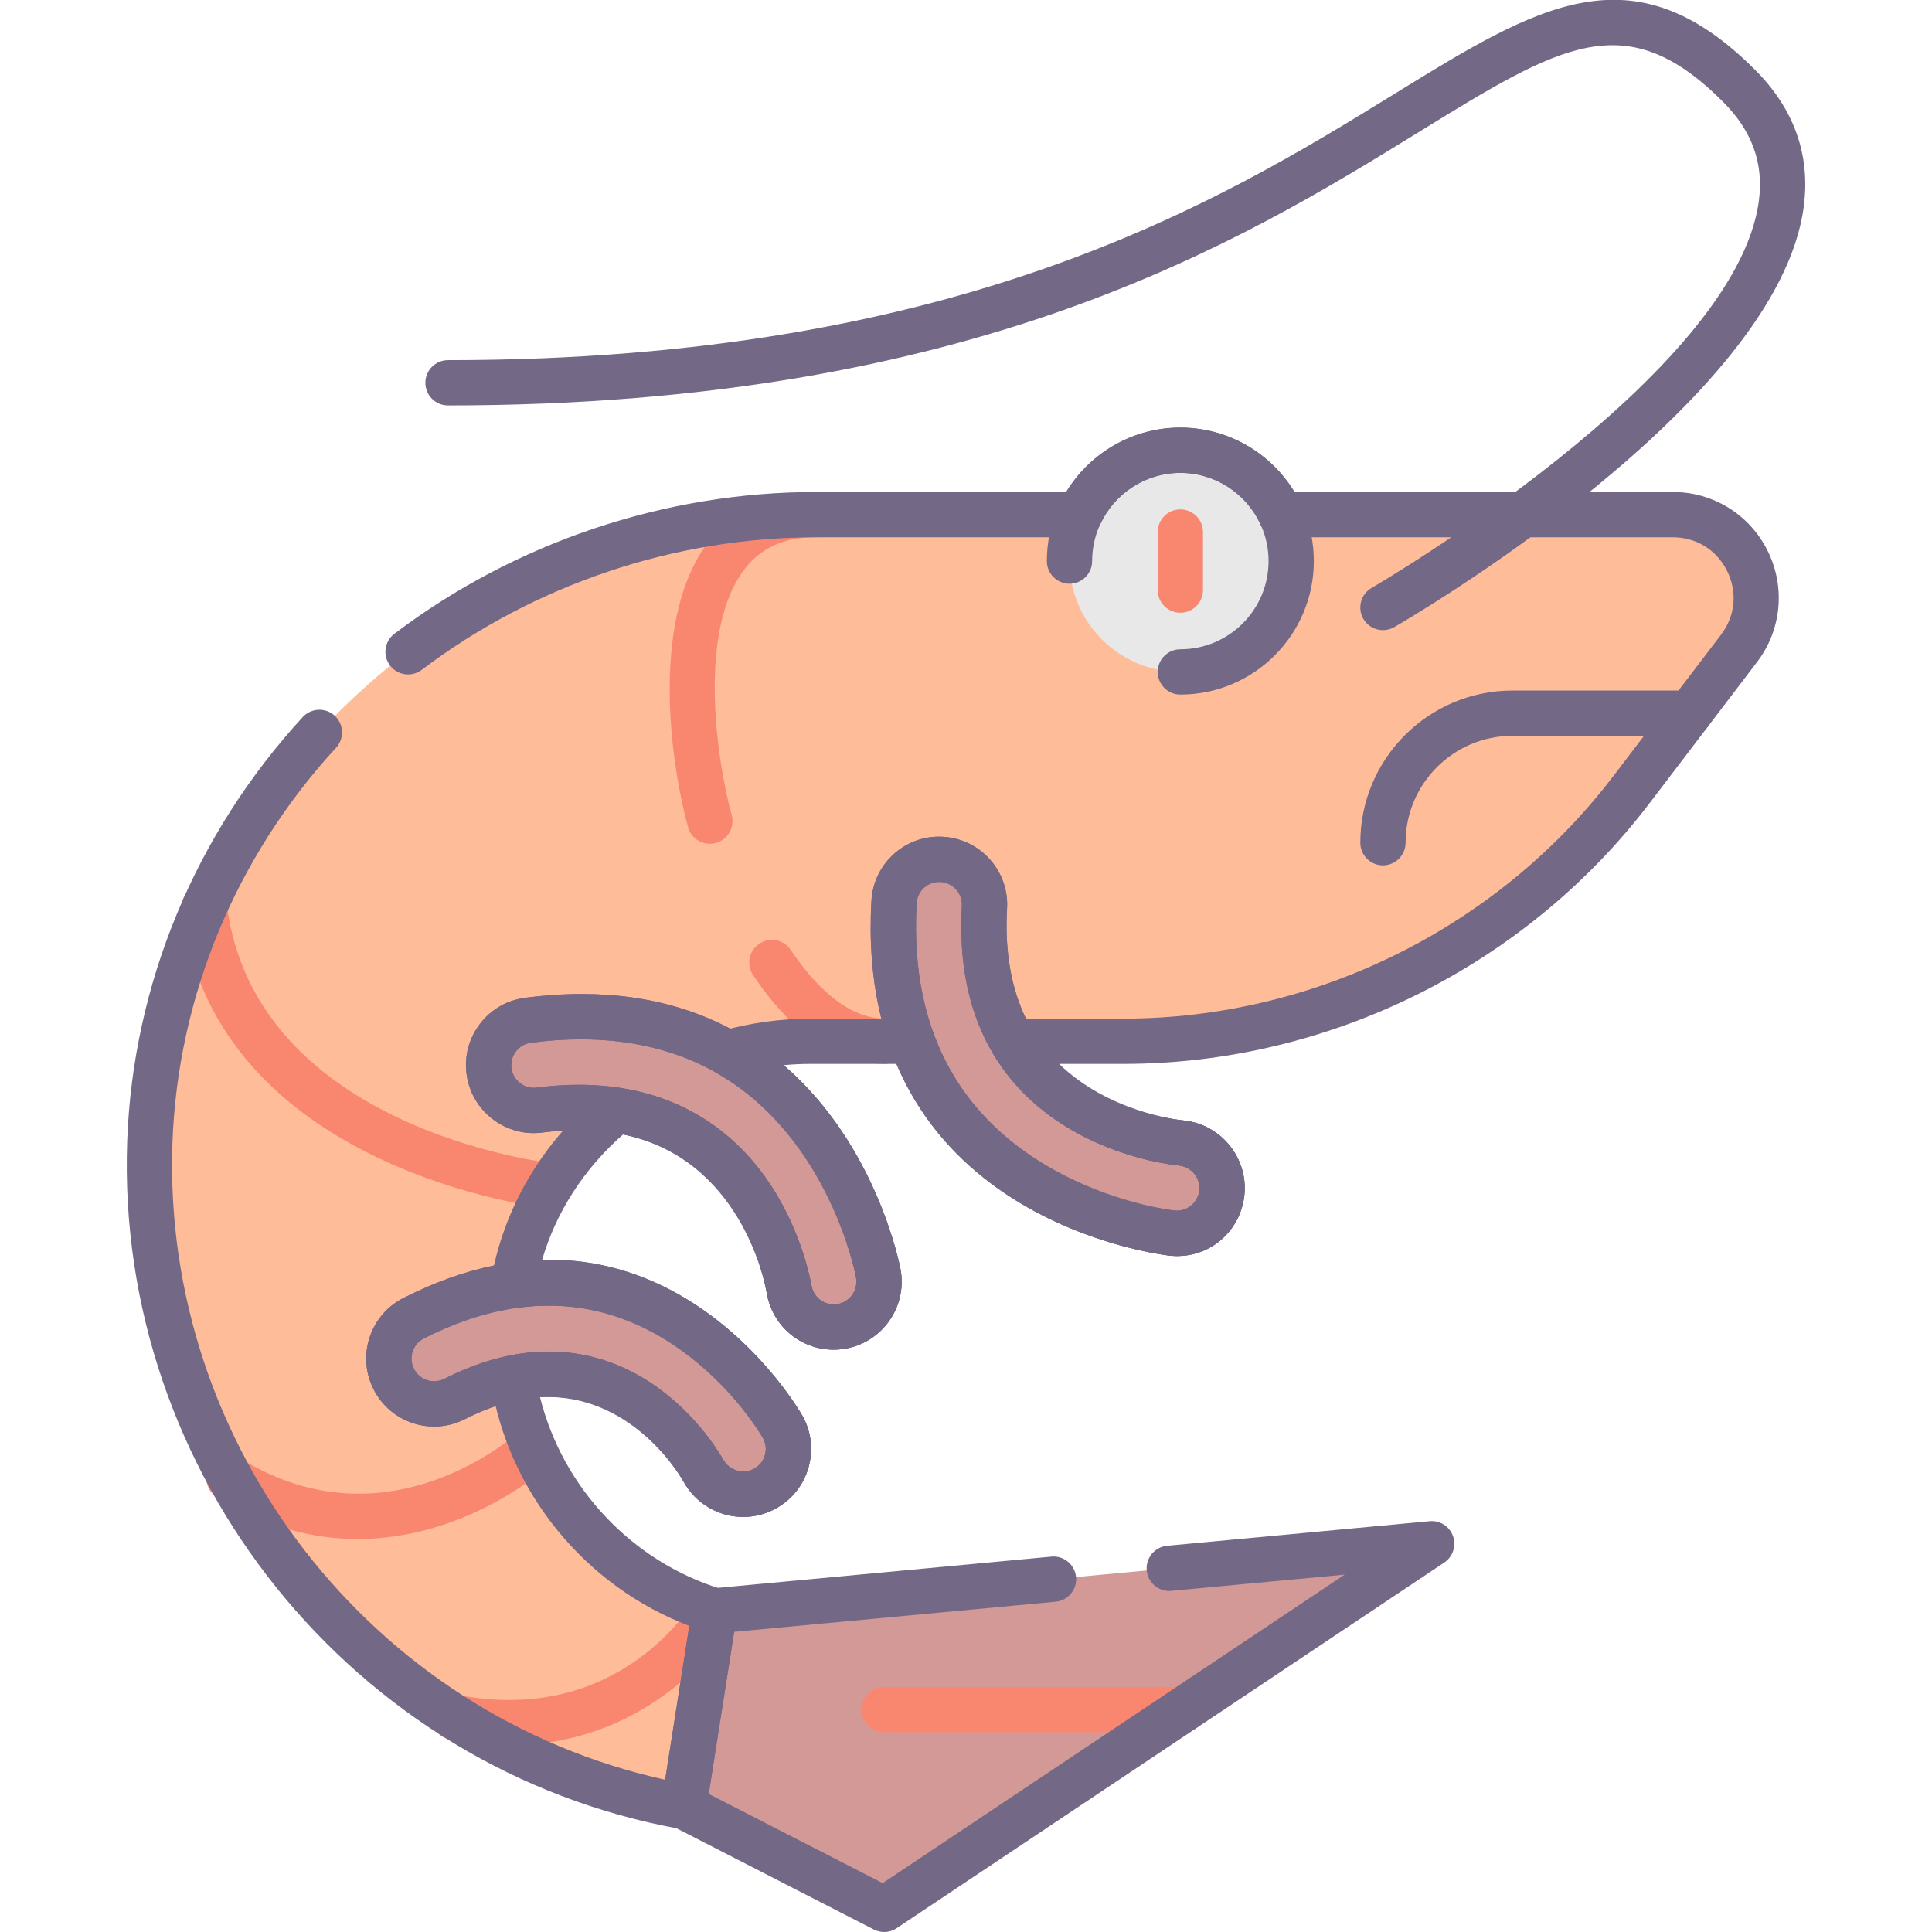 <?xml version="1.0" encoding="utf-8"?>
<!-- Generator: Adobe Illustrator 22.0.0, SVG Export Plug-In . SVG Version: 6.00 Build 0)  -->
<svg version="1.1" id="Layer_1" xmlns="http://www.w3.org/2000/svg" xmlns:xlink="http://www.w3.org/1999/xlink" x="0px" y="0px"
	 viewBox="0 0 128 128" style="enable-background:new 0 0 128 128;" xml:space="preserve">
<style type="text/css">
	.st0{fill:#746887;}
	.st1{fill:#FFCFB8;}
	.st2{fill:#E6B9A0;}
	.st3{fill:#D29997;}
	.st4{fill:#F98770;}
	.st5{fill:#DCA98B;}
	.st6{fill:#FFDDCF;}
	.st7{fill:#E8E8E8;}
	.st8{fill:#FFBF9E;}
	.st9{fill:#B0BACC;}
	.st10{fill:#9BA7BC;}
	.st11{fill:#B6B4ED;}
	.st12{fill:#FFBC99;}
	.st13{fill:#F8F8F8;}
	.st14{fill:#B2A7BF;}
	.st15{fill:#9B9B9B;}
	.st16{fill:#968AA0;}
	.st17{fill:#C6BBD3;}
	.st18{fill:#D8D8D8;}
	.st19{fill:#D29976;}
	.st20{fill:#FFA77B;}
	.st21{fill:#CCD3DD;}
	.st22{fill-rule:evenodd;clip-rule:evenodd;fill:#F8F8F8;}
	.st23{fill-rule:evenodd;clip-rule:evenodd;fill:#9B9B9B;}
	.st24{fill-rule:evenodd;clip-rule:evenodd;fill:#777777;}
	.st25{fill:#91DEF5;}
	.st26{fill:#B0E7F8;}
	.st27{fill-rule:evenodd;clip-rule:evenodd;fill:#DCA98B;}
	.st28{fill-rule:evenodd;clip-rule:evenodd;fill:#D29997;}
	.st29{fill-rule:evenodd;clip-rule:evenodd;fill:#FFCBBE;}
	.st30{fill-rule:evenodd;clip-rule:evenodd;fill:#E6B9A0;}
	.st31{fill-rule:evenodd;clip-rule:evenodd;fill:#746887;}
	.st32{fill-rule:evenodd;clip-rule:evenodd;fill:#FFBC99;}
	.st33{fill-rule:evenodd;clip-rule:evenodd;fill:#FFA77B;}
	.st34{fill-rule:evenodd;clip-rule:evenodd;fill:#FFCFB8;}
	.st35{fill-rule:evenodd;clip-rule:evenodd;fill:#E8E8E8;}
	.st36{fill-rule:evenodd;clip-rule:evenodd;fill:#CCD3DD;}
	.st37{fill:#E6B9C1;}
	.st38{fill:#FFCBBE;}
	.st39{fill-rule:evenodd;clip-rule:evenodd;fill:#F98770;}
	.st40{fill-rule:evenodd;clip-rule:evenodd;fill:#F2BB88;}
	.st41{fill:#F2D1A5;}
	.st42{fill-rule:evenodd;clip-rule:evenodd;fill:#F2D1A5;}
	.st43{fill:#F2BB88;}
	.st44{fill-rule:evenodd;clip-rule:evenodd;fill:#9BA7BC;}
	.st45{fill-rule:evenodd;clip-rule:evenodd;fill:#B0BACC;}
	.st46{fill-rule:evenodd;clip-rule:evenodd;fill:#FFFFFF;}
	.st47{fill-rule:evenodd;clip-rule:evenodd;fill:#FFDDCF;}
	.st48{fill-rule:evenodd;clip-rule:evenodd;fill:#B0E7F8;}
	.st49{fill-rule:evenodd;clip-rule:evenodd;fill:#968AA0;}
	.st50{fill:#9D9BE6;}
	.st51{fill:#CFCEF3;}
	.st52{fill-rule:evenodd;clip-rule:evenodd;fill:#D8D8D8;}
	.st53{fill-rule:evenodd;clip-rule:evenodd;fill:#B6B4ED;}
	.st54{fill-rule:evenodd;clip-rule:evenodd;fill:#FFD4BE;}
</style>
<g>
	<g>
		<path class="st12" d="M110.825,34.097H84.863c-1.165-2.518-3.706-4.268-6.662-4.268s-5.497,1.75-6.662,4.268H54.074
			c-23.393,0-43.318,18.191-44.149,41.569c-0.778,21.883,14.748,40.29,35.38,44.025l2.036-12.965l0.038-0.003
			c-6.961-2.135-12.234-8.094-13.388-15.428c7.881-1.625,12.114,5.27,12.625,6.164c0.549,0.984,1.569,1.539,2.622,1.539
			c0.494,0,0.996-0.123,1.459-0.382c1.447-0.807,1.965-2.635,1.157-4.081c-0.072-0.13-6.324-11.014-17.861-9.363
			c0.774-4.685,3.313-8.729,6.86-11.611c9.253,1.427,11.212,10.661,11.426,11.859c0.248,1.464,1.518,2.499,2.954,2.498
			c0.167,0,0.336-0.014,0.506-0.042c1.633-0.277,2.732-1.826,2.456-3.46c-0.024-0.138-1.812-9.997-10.035-14.662
			c1.772-0.5,3.633-0.77,5.54-0.77h6.744c4.137,11.294,17.081,12.698,17.241,12.713c0.098,0.01,0.194,0.014,0.29,0.014
			c1.522,0,2.82-1.155,2.976-2.701c0.165-1.644-1.036-3.112-2.68-3.284c-1.026-0.107-7.804-1.028-11.179-6.742h7.331
			c13.21,0,25.662-6.168,33.668-16.676l7.124-9.351C117.982,39.326,115.391,34.097,110.825,34.097z"/>
	</g>
	<g>
		<circle class="st7" cx="78.201" cy="37.173" r="7.344"/>
	</g>
	<g>
		<polygon class="st3" points="45.305,119.691 58.579,126.5 94.854,102.278 47.342,106.726 		"/>
	</g>
	<g>
		<path class="st3" d="M34.985,67.595c-1.643,0.213-2.802,1.718-2.588,3.361c0.213,1.643,1.722,2.803,3.361,2.588
			c13.677-1.772,16.273,10.484,16.521,11.877c0.248,1.464,1.518,2.499,2.954,2.498c0.167,0,0.336-0.014,0.506-0.042
			c1.633-0.277,2.732-1.826,2.456-3.46C58.163,84.224,54.688,65.022,34.985,67.595z"/>
	</g>
	<g>
		<path class="st3" d="M78.271,75.728c-1.418-0.148-13.836-1.846-13.049-15.624c0.095-1.654-1.17-3.071-2.824-3.166
			c-1.667-0.098-3.072,1.171-3.166,2.824c-1.132,19.823,18.257,21.919,18.453,21.938c0.098,0.01,0.194,0.014,0.29,0.014
			c1.522,0,2.82-1.155,2.976-2.701C81.116,77.368,79.915,75.899,78.271,75.728z"/>
	</g>
	<g>
		<path class="st3" d="M27.404,87.337c-1.478,0.75-2.065,2.557-1.314,4.033c0.752,1.479,2.559,2.066,4.033,1.314
			c10.372-5.271,15.905,3.743,16.494,4.774c0.549,0.984,1.569,1.539,2.622,1.539c0.494,0,0.996-0.123,1.459-0.382
			c1.447-0.807,1.965-2.635,1.157-4.081C51.771,94.382,43.139,79.335,27.404,87.337z"/>
	</g>
	<g>
		<path class="st4" d="M58.579,70.486c-0.004,0-0.008,0-0.012,0c-3.151-0.023-6.069-2.002-8.67-5.879
			c-0.462-0.688-0.278-1.62,0.409-2.081c0.688-0.463,1.619-0.28,2.081,0.409c1.386,2.065,3.587,4.531,6.203,4.551
			c0.828,0.006,1.494,0.683,1.488,1.512C60.073,69.822,59.402,70.486,58.579,70.486z"/>
	</g>
	<g>
		<path class="st4" d="M47.029,55.901c-0.661,0-1.267-0.439-1.447-1.108c-1.273-4.71-2.418-13.994,1.372-18.921
			c1.672-2.174,4.05-3.275,7.065-3.275c0.021,0,0.041,0,0.062,0c0.828,0.004,1.496,0.679,1.492,1.508
			c-0.004,0.825-0.675,1.492-1.5,1.492c-0.011,0.002-0.034,0-0.054,0c-2.065,0-3.6,0.688-4.688,2.105
			c-3.081,4.004-1.906,12.418-0.854,16.308c0.216,0.8-0.257,1.623-1.057,1.84C47.291,55.885,47.159,55.901,47.029,55.901z"/>
	</g>
	<g>
		<path class="st4" d="M36.457,80.062c-0.052,0-0.104-0.003-0.156-0.008c-0.221-0.023-22.107-2.488-24.256-19.785
			c-0.103-0.821,0.481-1.571,1.304-1.673c0.822-0.099,1.571,0.481,1.673,1.304c1.858,14.955,21.391,17.149,21.588,17.17
			c0.824,0.086,1.423,0.823,1.338,1.646C37.867,79.487,37.216,80.062,36.457,80.062z"/>
	</g>
	<g>
		<path class="st4" d="M23.699,101.964c-2.858,0-6.025-0.732-9.314-2.764c-0.705-0.436-0.924-1.359-0.488-2.064
			c0.437-0.706,1.363-0.922,2.064-0.488c9.793,6.047,18.285-1.672,18.371-1.749c0.605-0.564,1.557-0.529,2.119,0.078
			c0.564,0.606,0.529,1.556-0.078,2.119C36.301,97.164,31.016,101.964,23.699,101.964z"/>
	</g>
	<g>
		<path class="st4" d="M78.396,114.768H58.579c-0.828,0-1.5-0.672-1.5-1.5s0.672-1.5,1.5-1.5h19.817c0.828,0,1.5,0.672,1.5,1.5
			S79.225,114.768,78.396,114.768z"/>
	</g>
	<g>
		<path class="st4" d="M78.201,40.596c-0.828,0-1.5-0.672-1.5-1.5V35.25c0-0.828,0.672-1.5,1.5-1.5s1.5,0.672,1.5,1.5v3.846
			C79.701,39.924,79.029,40.596,78.201,40.596z"/>
	</g>
	<g>
		<path class="st4" d="M33.7,115.627c-1.224,0-2.522-0.118-3.903-0.382c-0.813-0.156-1.347-0.942-1.191-1.756
			c0.156-0.813,0.94-1.341,1.756-1.191c10.639,2.042,15.483-5.983,15.684-6.325c0.417-0.712,1.331-0.956,2.05-0.541
			c0.714,0.416,0.959,1.329,0.546,2.045C48.588,107.567,43.807,115.627,33.7,115.627z"/>
	</g>
	<g>
		<path class="st0" d="M45.306,121.19c-0.089,0-0.179-0.008-0.268-0.024C23.382,117.247,7.643,97.663,8.427,75.612
			c0.368-10.365,4.498-20.347,11.63-28.104c0.562-0.609,1.512-0.647,2.12-0.089c0.609,0.561,0.649,1.51,0.089,2.12
			c-6.648,7.23-10.498,16.527-10.841,26.179c-0.713,20.056,13.224,37.924,32.642,42.193l1.601-10.192
			c-6.9-2.625-12.002-8.848-13.156-16.191c-0.125-0.791,0.395-1.541,1.179-1.702c8.953-1.846,13.717,5.99,14.23,6.889
			c0.4,0.718,1.337,0.989,2.046,0.592c0.352-0.195,0.604-0.515,0.714-0.9c0.108-0.385,0.062-0.79-0.134-1.14
			c-0.056-0.098-5.872-10.111-16.338-8.609c-0.478,0.065-0.951-0.095-1.285-0.437s-0.485-0.822-0.407-1.294
			c0.803-4.858,3.429-9.309,7.393-12.529c0.329-0.268,0.756-0.383,1.175-0.318c10.334,1.595,12.465,11.907,12.674,13.078
			c0.125,0.736,0.744,1.262,1.476,1.262h0.001c0.087,0,0.173-0.007,0.26-0.021c0.812-0.138,1.362-0.914,1.225-1.73
			c-0.016-0.085-1.739-9.32-9.297-13.606c-0.526-0.299-0.821-0.884-0.749-1.485c0.073-0.601,0.5-1.099,1.082-1.263
			c1.942-0.548,3.943-0.826,5.947-0.826h6.743c0.63,0,1.192,0.393,1.408,0.984c3.788,10.339,15.862,11.724,15.984,11.736
			c0.781,0.078,1.539-0.528,1.622-1.346c0.082-0.819-0.521-1.556-1.344-1.642c-1.406-0.147-8.609-1.2-12.314-7.471
			c-0.274-0.463-0.278-1.038-0.012-1.506s0.764-0.757,1.303-0.757h7.331c12.661,0,24.801-6.013,32.475-16.085l7.123-9.352
			c0.946-1.242,1.098-2.819,0.405-4.219c-0.693-1.399-2.039-2.234-3.601-2.234H84.863c-0.585,0-1.116-0.34-1.361-0.87
			c-0.955-2.064-3.036-3.398-5.301-3.398c-2.266,0-4.346,1.334-5.301,3.398c-0.245,0.53-0.776,0.87-1.361,0.87H54.074
			c-9.37,0-18.65,3.119-26.133,8.783c-0.661,0.499-1.603,0.368-2.102-0.291c-0.5-0.66-0.369-1.602,0.291-2.102
			c8-6.056,17.924-9.391,27.943-9.391h16.566c1.59-2.621,4.46-4.269,7.561-4.269c3.1,0,5.97,1.647,7.561,4.269h25.063
			c2.687,0,5.097,1.495,6.288,3.902c1.193,2.408,0.922,5.231-0.706,7.369l-7.123,9.352c-8.237,10.812-21.27,17.267-34.861,17.267
			h-4.251c3.229,3.127,7.668,3.688,8.256,3.749c2.461,0.258,4.263,2.468,4.016,4.926c-0.246,2.455-2.378,4.292-4.907,4.03
			c-0.133-0.013-13.28-1.424-18.109-12.705h-5.726c-0.596,0-1.192,0.028-1.786,0.085c6.293,5.395,7.744,13.501,7.76,13.594
			c0.414,2.447-1.238,4.775-3.684,5.19c-0.257,0.043-0.509,0.063-0.757,0.063c-0.001,0-0.002,0-0.003,0
			c-2.199,0-4.062-1.575-4.43-3.747c-0.164-0.917-1.809-8.902-9.52-10.509c-2.594,2.269-4.454,5.164-5.374,8.342
			c11.294-0.294,17.198,10.192,17.261,10.305c0.582,1.044,0.725,2.259,0.396,3.415c-0.328,1.157-1.087,2.116-2.137,2.702
			c-0.669,0.373-1.426,0.571-2.189,0.571c-1.632,0-3.139-0.885-3.933-2.309c-0.365-0.641-3.592-5.921-9.527-5.622
			c1.491,5.99,6.081,10.894,12.04,12.722c0.683,0.209,1.123,0.87,1.054,1.58c-0.015,0.143-0.048,0.28-0.1,0.408l-1.986,12.646
			c-0.062,0.399-0.283,0.756-0.612,0.99C45.919,121.095,45.615,121.19,45.306,121.19z"/>
	</g>
	<g>
		<path class="st0" d="M55.232,89.419c-2.2,0-4.063-1.575-4.431-3.747c-0.363-2.041-2.788-12.192-14.851-10.641
			c-1.191,0.16-2.369-0.163-3.322-0.896c-0.954-0.734-1.564-1.795-1.719-2.987c-0.155-1.191,0.163-2.372,0.896-3.324
			c0.733-0.953,1.794-1.562,2.986-1.717c21.051-2.744,24.846,17.848,24.882,18.056c0.414,2.449-1.238,4.777-3.684,5.192
			c-0.257,0.043-0.508,0.063-0.756,0.063l0,0C55.234,89.419,55.233,89.419,55.232,89.419z M38.351,71.87
			c6.14,0,9.813,2.885,11.881,5.494c2.624,3.313,3.397,7.073,3.525,7.794c0.125,0.735,0.744,1.261,1.476,1.261h0.001h0.001
			c0.086,0,0.172-0.007,0.259-0.021c0.812-0.138,1.362-0.914,1.225-1.73c-0.129-0.727-3.409-17.952-21.538-15.585
			c-0.398,0.052-0.752,0.255-0.996,0.572s-0.351,0.711-0.299,1.108s0.255,0.75,0.573,0.995c0.316,0.244,0.708,0.354,1.105,0.299
			C36.545,71.93,37.473,71.87,38.351,71.87z"/>
	</g>
	<g>
		<path class="st0" d="M77.976,83.213c-0.145,0-0.291-0.006-0.439-0.021c-0.202-0.019-21.017-2.233-19.802-23.516
			c0.068-1.204,0.601-2.308,1.499-3.107c0.896-0.798,2.049-1.201,3.253-1.128c2.476,0.142,4.376,2.271,4.233,4.749
			c-0.692,12.13,9.631,13.829,11.708,14.046c2.461,0.258,4.263,2.468,4.016,4.926C82.212,81.472,80.291,83.213,77.976,83.213z
			 M62.221,58.433c-0.369,0-0.718,0.132-0.992,0.376c-0.299,0.266-0.476,0.635-0.498,1.038
			c-1.043,18.256,16.362,20.282,17.104,20.36c0.817,0.078,1.541-0.528,1.624-1.346c0.082-0.819-0.521-1.556-1.344-1.642
			c-1.564-0.164-15.257-2.038-14.39-17.202c0.047-0.825-0.587-1.535-1.413-1.583C62.282,58.434,62.251,58.433,62.221,58.433z"/>
	</g>
	<g>
		<path class="st0" d="M49.239,100.498c-1.632,0-3.139-0.885-3.933-2.309c-0.846-1.482-5.561-8.711-14.504-4.168
			c-1.07,0.546-2.29,0.639-3.431,0.27c-1.144-0.372-2.074-1.168-2.619-2.241c-0.545-1.071-0.64-2.29-0.268-3.434
			s1.168-2.072,2.24-2.617c17.053-8.673,26.35,7.643,26.442,7.81c0.583,1.045,0.726,2.26,0.397,3.416
			c-0.328,1.157-1.087,2.116-2.137,2.702C50.76,100.3,50.003,100.498,49.239,100.498z M36.342,89.547
			c2.717,0,4.901,0.894,6.493,1.89c2.99,1.872,4.648,4.514,5.085,5.278c0.4,0.718,1.337,0.989,2.046,0.592
			c0.352-0.195,0.604-0.515,0.714-0.9c0.108-0.385,0.062-0.79-0.134-1.14c-0.322-0.566-8.114-13.888-22.462-6.593
			c-0.357,0.182-0.622,0.491-0.746,0.872s-0.093,0.787,0.089,1.145c0.183,0.358,0.492,0.624,0.873,0.747
			c0.378,0.123,0.785,0.092,1.142-0.089C32.017,90.039,34.326,89.547,36.342,89.547z"/>
	</g>
	<g>
		<path class="st0" d="M58.579,128c-0.234,0-0.469-0.055-0.685-0.165l-13.273-6.81c-0.576-0.296-0.897-0.928-0.797-1.567
			l2.036-12.964c0.106-0.678,0.658-1.197,1.342-1.261l22.456-2.103c0.809-0.085,1.557,0.528,1.633,1.354
			c0.077,0.824-0.528,1.556-1.354,1.633l-21.295,1.994l-1.687,10.74l11.523,5.911l30.608-20.438l-11.48,1.074
			c-0.818,0.084-1.557-0.528-1.633-1.354c-0.077-0.824,0.528-1.556,1.354-1.633l17.386-1.628c0.682-0.067,1.324,0.345,1.554,0.991
			c0.229,0.647-0.01,1.368-0.581,1.749l-36.274,24.222C59.161,127.915,58.87,128,58.579,128z"/>
	</g>
	<g>
		<path class="st0" d="M55.232,89.419c-2.2,0-4.063-1.575-4.431-3.747c-0.363-2.041-2.788-12.192-14.851-10.641
			c-1.191,0.16-2.369-0.163-3.322-0.896c-0.954-0.734-1.564-1.795-1.719-2.987c-0.155-1.191,0.163-2.372,0.896-3.324
			c0.733-0.953,1.794-1.562,2.986-1.717c21.051-2.744,24.846,17.848,24.882,18.056c0.414,2.449-1.238,4.777-3.684,5.192
			c-0.257,0.043-0.508,0.063-0.756,0.063l0,0C55.234,89.419,55.233,89.419,55.232,89.419z M38.351,71.87
			c6.14,0,9.813,2.885,11.881,5.494c2.624,3.313,3.397,7.073,3.525,7.794c0.125,0.735,0.744,1.261,1.476,1.261h0.001h0.001
			c0.086,0,0.172-0.007,0.259-0.021c0.812-0.138,1.362-0.914,1.225-1.73c-0.129-0.727-3.409-17.952-21.538-15.585
			c-0.398,0.052-0.752,0.255-0.996,0.572s-0.351,0.711-0.299,1.108s0.255,0.75,0.573,0.995c0.316,0.244,0.708,0.354,1.105,0.299
			C36.545,71.93,37.473,71.87,38.351,71.87z"/>
	</g>
	<g>
		<path class="st0" d="M77.976,83.213c-0.145,0-0.291-0.006-0.439-0.021c-0.202-0.019-21.017-2.233-19.802-23.516
			c0.068-1.204,0.601-2.308,1.499-3.107c0.896-0.798,2.049-1.201,3.253-1.128c2.476,0.142,4.376,2.271,4.233,4.749
			c-0.692,12.13,9.631,13.829,11.708,14.046c2.461,0.258,4.263,2.468,4.016,4.926C82.212,81.472,80.291,83.213,77.976,83.213z
			 M62.221,58.433c-0.369,0-0.718,0.132-0.992,0.376c-0.299,0.266-0.476,0.635-0.498,1.038
			c-1.043,18.256,16.362,20.282,17.104,20.36c0.817,0.078,1.541-0.528,1.624-1.346c0.082-0.819-0.521-1.556-1.344-1.642
			c-1.564-0.164-15.257-2.038-14.39-17.202c0.047-0.825-0.587-1.535-1.413-1.583C62.282,58.434,62.251,58.433,62.221,58.433z"/>
	</g>
	<g>
		<path class="st0" d="M49.239,100.498c-1.632,0-3.139-0.885-3.933-2.309c-0.846-1.482-5.561-8.711-14.504-4.168
			c-1.07,0.546-2.29,0.639-3.431,0.27c-1.144-0.372-2.074-1.168-2.619-2.241c-0.545-1.071-0.64-2.29-0.268-3.434
			s1.168-2.072,2.24-2.617c17.053-8.673,26.35,7.643,26.442,7.81c0.583,1.045,0.726,2.26,0.397,3.416
			c-0.328,1.157-1.087,2.116-2.137,2.702C50.76,100.3,50.003,100.498,49.239,100.498z M36.342,89.547
			c2.717,0,4.901,0.894,6.493,1.89c2.99,1.872,4.648,4.514,5.085,5.278c0.4,0.718,1.337,0.989,2.046,0.592
			c0.352-0.195,0.604-0.515,0.714-0.9c0.108-0.385,0.062-0.79-0.134-1.14c-0.322-0.566-8.114-13.888-22.462-6.593
			c-0.357,0.182-0.622,0.491-0.746,0.872s-0.093,0.787,0.089,1.145c0.183,0.358,0.492,0.624,0.873,0.747
			c0.378,0.123,0.785,0.092,1.142-0.089C32.017,90.039,34.326,89.547,36.342,89.547z"/>
	</g>
	<g>
		<path class="st0" d="M78.201,46.017c-0.828,0-1.5-0.672-1.5-1.5s0.672-1.5,1.5-1.5c3.223,0,5.844-2.621,5.844-5.844
			s-2.621-5.844-5.844-5.844s-5.844,2.621-5.844,5.844c0,0.828-0.672,1.5-1.5,1.5s-1.5-0.672-1.5-1.5
			c0-4.876,3.968-8.844,8.844-8.844s8.844,3.968,8.844,8.844S83.077,46.017,78.201,46.017z"/>
	</g>
	<g>
		<path class="st0" d="M91.624,57.332c-0.828,0-1.5-0.672-1.5-1.5c0-5.56,4.522-10.082,10.082-10.082h11.739
			c0.828,0,1.5,0.672,1.5,1.5s-0.672,1.5-1.5,1.5h-11.739c-3.905,0-7.082,3.177-7.082,7.082
			C93.124,56.66,92.452,57.332,91.624,57.332z"/>
	</g>
	<g>
		<path class="st0" d="M91.626,41.749c-0.519,0-1.023-0.269-1.301-0.75c-0.414-0.718-0.168-1.635,0.549-2.049
			c0.241-0.14,24.13-14.055,25.656-25.647c0.327-2.487-0.45-4.634-2.377-6.561c-6.443-6.443-10.748-3.789-20.181,2.024
			c-11.693,7.205-29.364,18.095-64.29,18.095c-0.828,0-1.5-0.672-1.5-1.5s0.672-1.5,1.5-1.5c34.076,0,51.312-10.621,62.716-17.649
			c9.49-5.847,15.759-9.709,23.876-1.591c2.595,2.595,3.682,5.647,3.229,9.075c-1.72,13.053-26.094,27.254-27.13,27.852
			C92.138,41.685,91.88,41.749,91.626,41.749z"/>
	</g>
</g>
</svg>
